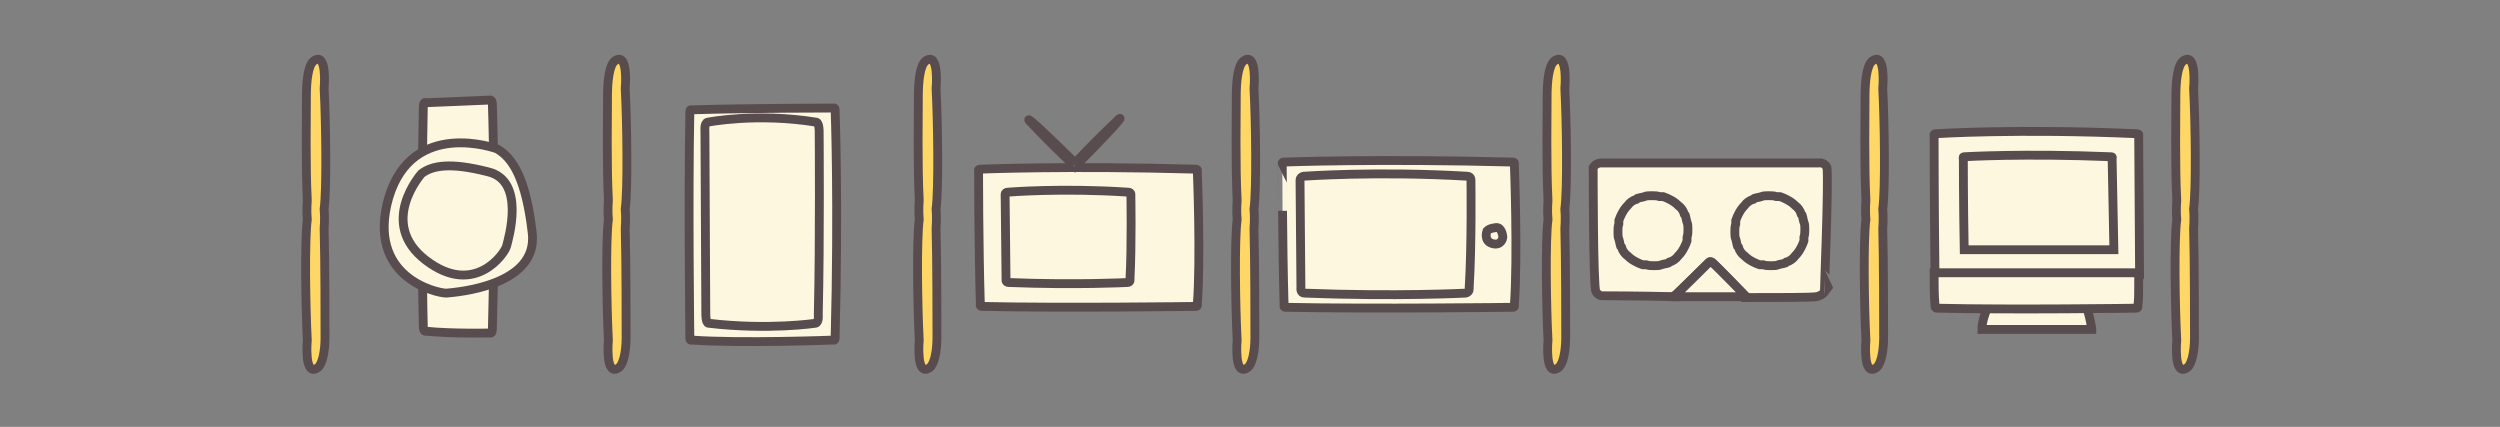 <?xml version="1.0" encoding="utf-8"?>
<!-- Generator: Adobe Illustrator 22.1.0, SVG Export Plug-In . SVG Version: 6.00 Build 0)  -->
<svg version="1.1" id="Layer_1" xmlns="http://www.w3.org/2000/svg" xmlns:xlink="http://www.w3.org/1999/xlink" x="0px" y="0px"
	 viewBox="0 0 282.3 48.2" style="enable-background:new 0 0 282.3 48.2;" xml:space="preserve">
<rect x="0" y="0" width="282.3" height="48.2" fill="#808080" stroke="none"/>
<style type="text/css">
	.st0{fill:#FDF7E0;stroke:#584C4F;stroke-miterlimit:10;}
	.st1{fill:#FFD767;stroke:#584C4F;stroke-miterlimit:10;}
</style>
<g id="Layer_5">
</g>
<g id="Layer_3">
</g>
<g>
	<g>
		<path id="XMLID_204_" class="st0" d="M110.7,34.4c0,0-0.1,0.2,0.2,0.2c9.3,0.2,24.1,0,24.1,0c0.3,0,0.2-0.2,0.2-0.2
			c0.4-5.3,0-15.1,0-15.1s0.1-0.2-0.2-0.2c-14.5-0.4-24.3,0-24.3,0c-0.3,0-0.2,0.2-0.2,0.2S110.5,27.5,110.7,34.4z"/>
		<path id="XMLID_203_" class="st0" d="M113.5,22.1c0,0-0.1-0.4,0.3-0.4c0,0,6.1-0.5,13.6,0c0.4,0,0.3,0.4,0.3,0.4s0.1,5.5-0.1,9.4
			c0,0,0.1,0.4-0.3,0.4c0,0-5.8,0.3-13.4,0c-0.4,0-0.3-0.4-0.3-0.4L113.5,22.1z"/>
		<g>
			<path class="st0" d="M116.2,13.6c1.5,1.6,3.3,3.4,5,5c0.1-0.1,0.1-0.1,0.2-0.2C115.4,12.5,116.2,13.6,116.2,13.6z"/>
			<path class="st0" d="M126.4,13.4c-1.6,1.5-3.4,3.3-5,5c0.1,0.1,0.1,0.1,0.2,0.2C127.5,12.6,126.4,13.4,126.4,13.4z"/>
			<path class="st0" d="M121.4,18.4c-0.1,0.1-0.1,0.1-0.2,0.2c0.1,0.1,0.1,0.1,0.2,0.2c0.1-0.1,0.1-0.1,0.2-0.2
				C121.6,18.5,121.5,18.4,121.4,18.4z"/>
		</g>
	</g>
	<g>
		<g>
			<path class="st0" d="M206.3,18.9c0,0-0.3-0.6-0.9-0.5c0,0-23.9,0-24.6,0c-0.6,0-0.9,0.5-0.9,0.5s0,13.5,0.3,14
				c0,0,0.3,0.6,0.9,0.5c0,0,3.6,0,8,0.1c0,0,0-0.1,0-0.1c0.1-0.1,3.9-3.8,3.9-3.8c0.1-0.1,0.3,0,0.3,0c0.5,0.4,3.8,3.9,3.8,3.9
				s0,0.1,0,0.1c4,0,7.3,0,8-0.1c0.6-0.1,0.9-0.5,0.9-0.5S206.5,20.5,206.3,18.9z"/>
			<path class="st0" d="M193.3,29.6c0,0-0.2-0.1-0.3,0c0,0-3.7,3.7-3.9,3.8c0,0,0,0.1,0,0.1c2.6,0,5.4,0,8,0c0-0.1,0-0.1,0-0.1
				S193.8,30,193.3,29.6z"/>
		</g>
		<g>
			<path class="st0" d="M190.6,26c0-0.1,0-0.1,0-0.2c0-0.2,0-0.5-0.1-0.7c-0.1-0.3-0.1-0.5-0.2-0.8c0,0,0,0-0.1-0.1
				c-0.1-0.4-0.4-0.8-0.7-1c-0.3-0.3-0.6-0.5-1-0.7c-0.2-0.1-0.4-0.2-0.7-0.3c0,0-0.2,0-0.4,0c-0.3-0.1-0.5-0.1-0.8-0.1
				c-0.1,0-0.1,0-0.2,0c-0.2,0-0.5,0-0.7,0.1c-0.3,0.1-0.5,0.1-0.8,0.2c0,0,0,0-0.1,0.1c-0.4,0.1-0.8,0.4-1,0.7
				c-0.3,0.3-0.5,0.6-0.7,1c-0.1,0.2-0.2,0.4-0.3,0.7c0,0,0,0.2,0,0.4c-0.1,0.3-0.1,0.5-0.1,0.8c0,0.1,0,0.1,0,0.2
				c0,0.2,0,0.5,0.1,0.7c0.1,0.3,0.1,0.5,0.2,0.8c0,0,0,0,0.1,0.1c0.1,0.4,0.4,0.8,0.7,1c0.3,0.3,0.6,0.5,1,0.7
				c0.2,0.1,0.4,0.2,0.7,0.3c0,0,0.2,0,0.4,0c0.3,0.1,0.5,0.1,0.8,0.1c0.1,0,0.1,0,0.2,0c0.2,0,0.5,0,0.7-0.1
				c0.3-0.1,0.5-0.1,0.8-0.2c0,0,0,0,0.1-0.1c0.4-0.1,0.8-0.4,1-0.7c0.3-0.3,0.5-0.6,0.7-1c0.1-0.2,0.2-0.4,0.3-0.7c0,0,0-0.2,0-0.4
				C190.6,26.5,190.6,26.2,190.6,26z"/>
			<path class="st0" d="M203.8,26c0-0.1,0-0.1,0-0.2c0-0.2,0-0.5-0.1-0.7c-0.1-0.3-0.1-0.5-0.2-0.8c0,0,0,0-0.1-0.1
				c-0.1-0.4-0.4-0.8-0.7-1c-0.3-0.3-0.6-0.5-1-0.7c-0.2-0.1-0.4-0.2-0.7-0.3c0,0-0.2,0-0.4,0c-0.3-0.1-0.5-0.1-0.8-0.1
				c-0.1,0-0.1,0-0.2,0c-0.2,0-0.5,0-0.7,0.1c-0.3,0.1-0.5,0.1-0.8,0.2c0,0,0,0-0.1,0.1c-0.4,0.1-0.8,0.4-1,0.7
				c-0.3,0.3-0.5,0.6-0.7,1c-0.1,0.2-0.2,0.4-0.3,0.7c0,0,0,0.2,0,0.4c-0.1,0.3-0.1,0.5-0.1,0.8c0,0.1,0,0.1,0,0.2
				c0,0.2,0,0.5,0.1,0.7c0.1,0.3,0.1,0.5,0.2,0.8c0,0,0,0,0.1,0.1c0.1,0.4,0.4,0.8,0.7,1c0.3,0.3,0.6,0.5,1,0.7
				c0.2,0.1,0.4,0.2,0.7,0.3c0,0,0.2,0,0.4,0c0.3,0.1,0.5,0.1,0.8,0.1c0.1,0,0.1,0,0.2,0c0.2,0,0.5,0,0.7-0.1
				c0.3-0.1,0.5-0.1,0.8-0.2c0,0,0,0,0.1-0.1c0.4-0.1,0.8-0.4,1-0.7c0.3-0.3,0.5-0.6,0.7-1c0.1-0.2,0.2-0.4,0.3-0.7c0,0,0-0.2,0-0.4
				C203.8,26.5,203.8,26.2,203.8,26z"/>
		</g>
	</g>
	<path id="XMLID_202_" class="st0" d="M78.1,12.4c0,0-0.2-0.1-0.2,0.2c-0.2,9.9,0,25.6,0,25.6c0,0.3,0.2,0.2,0.2,0.2
		c5.6,0.4,16,0,16,0s0.2,0.1,0.2-0.2c0.4-15.3,0-25.8,0-25.8c0-0.3-0.2-0.2-0.2-0.2S85.3,12.2,78.1,12.4z"/>
	<g>
		<path class="st0" d="M236.2,37.1c-0.6-3.5-1.6-5-2.8-5.7c0,0-7.2-2.7-9.3,4.2c-0.2,0.6-0.3,1.1-0.3,1.6H236.2z"/>
		<path class="st0" d="M241.5,15.3c0,0,0.1-0.2-0.2-0.2c-13.5-0.6-22.7,0-22.7,0c-0.3,0-0.2,0.2-0.2,0.2s0,7.7,0.1,15.7h23.1
			L241.5,15.3z"/>
		<path class="st0" d="M218.7,34.8c8.7,0.2,22.5,0,22.5,0c0.3,0,0.2-0.2,0.2-0.2c0.1-0.7,0.1-1.5,0.1-2.4v-1.4h-23.1
			c0,1.3,0,2.5,0.1,3.7C218.5,34.6,218.5,34.8,218.7,34.8z"/>
		<path class="st0" d="M238.5,17.9c0,0,0.1-0.2-0.1-0.2c-9.9-0.4-16.6,0-16.6,0c-0.2,0-0.1,0.2-0.1,0.2s0,5,0.1,10.3h16.9
			L238.5,17.9z"/>
	</g>
	<path class="st1" d="M105.7,25.8c0,0,0.1-1.2,0-2.2c0.3-2.2,0.2-9.7,0-13.6c0,0,0.4-4.3-1.2-3.1c-0.6,0.5-0.8,2.2-0.8,4
		c0,1.9-0.1,7.8,0.1,11.7c0,0-0.1,1.2,0,2.2c-0.3,2.2-0.2,9.7,0,13.6c0,0-0.4,4.3,1.2,3.1c0.5-0.4,0.8-1.8,0.8-3.4
		C105.8,36.1,105.8,29.6,105.7,25.8z"/>
	<path class="st1" d="M70.6,25.8c0,0,0.1-1.2,0-2.2c0.3-2.2,0.2-9.7,0-13.6c0,0,0.4-4.3-1.2-3.1c-0.6,0.5-0.8,2.2-0.8,4
		c0,1.9-0.1,7.8,0.1,11.7c0,0-0.1,1.2,0,2.2c-0.3,2.2-0.2,9.7,0,13.6c0,0-0.4,4.3,1.2,3.1c0.5-0.4,0.8-1.8,0.8-3.4
		C70.7,36.1,70.7,29.6,70.6,25.8z"/>
	<g>
		<path id="XMLID_201_" class="st0" d="M55.3,11.3c0,0,0.3-0.1,0.3,0.5c0,0,0.4,11.3,0,25.3c0,0.7-0.3,0.5-0.3,0.5s-4.2,0.1-7.2-0.2
			c0,0-0.3,0.1-0.3-0.5c0,0-0.3-10.8,0-24.8c0-0.7,0.3-0.5,0.3-0.5L55.3,11.3z"/>
		<path id="XMLID_200_" class="st0" d="M56.1,16.8c0,0-9.5-3.5-12.2,5.5c-2.6,9,5.4,10.8,6.5,10.8c1.1-0.1,10.4-0.8,9.7-6.8
			C59.4,20.2,57.9,17.8,56.1,16.8z"/>
		<path id="XMLID_199_" class="st0" d="M47.6,19.6c0,0-5,5.6,0.5,9.8s8.9-0.8,9.1-1.6c0.2-0.8,2.2-7.4-2.1-8.4
			C50.8,18.3,48.8,18.7,47.6,19.6z"/>
	</g>
	<path id="XMLID_198_" class="st0" d="M79.6,14.8c0,0-0.1-0.9,0.3-1c0,0,5.5-1.1,12.3,0c0.3,0.1,0.3,1,0.3,1s0.1,12.2-0.1,20.7
		c0,0,0.1,0.9-0.3,1c0,0-5.3,0.8-12.1,0c-0.3,0-0.3-1-0.3-1L79.6,14.8z"/>
	<g>
		<path id="XMLID_197_" class="st0" d="M145,34.5c0,0-0.1,0.2,0.2,0.2c9.9,0.2,25.6,0,25.6,0c0.3,0,0.2-0.2,0.2-0.2
			c0.4-5.6,0-16,0-16s0.1-0.2-0.2-0.2c-15.3-0.4-25.8,0-25.8,0c-0.3,0-0.2,0.2-0.2,0.2S144.8,27.3,145,34.5z"/>
		<path id="XMLID_196_" class="st0" d="M146.8,20.5c0,0-0.1-0.5,0.4-0.6c0,0,8.3-0.6,18.5,0c0.5,0,0.4,0.6,0.4,0.6s0.1,7-0.2,12
			c0,0,0.1,0.5-0.4,0.6c0,0-7.9,0.4-18.2,0c-0.5,0-0.4-0.6-0.4-0.6L146.8,20.5z"/>
		<path id="XMLID_195_" class="st0" d="M167.9,26.1c0,0-0.4,1.1,0.6,1.4c1,0.3,1.2-0.6,1.2-0.7c0-0.1-0.1-1.2-0.8-1.1
			S168.1,25.9,167.9,26.1z"/>
	</g>
	<path class="st1" d="M176.7,25.8c0,0,0.1-1.2,0-2.2c0.3-2.2,0.2-9.7,0-13.6c0,0,0.4-4.3-1.2-3.1c-0.6,0.5-0.8,2.2-0.8,4
		c0,1.9-0.1,7.8,0.1,11.7c0,0-0.1,1.2,0,2.2c-0.3,2.2-0.2,9.7,0,13.6c0,0-0.4,4.3,1.2,3.1c0.5-0.4,0.8-1.8,0.8-3.4
		C176.8,36.1,176.8,29.6,176.7,25.8z"/>
	<path class="st1" d="M141.6,25.8c0,0,0.1-1.2,0-2.2c0.3-2.2,0.2-9.7,0-13.6c0,0,0.4-4.3-1.2-3.1c-0.6,0.5-0.8,2.2-0.8,4
		c0,1.9-0.1,7.8,0.1,11.7c0,0-0.1,1.2,0,2.2c-0.3,2.2-0.2,9.7,0,13.6c0,0-0.4,4.3,1.2,3.1c0.5-0.4,0.8-1.8,0.8-3.4
		C141.7,36.1,141.7,29.6,141.6,25.8z"/>
	<path class="st1" d="M247.7,25.8c0,0,0.1-1.2,0-2.2c0.3-2.2,0.2-9.7,0-13.6c0,0,0.4-4.3-1.2-3.1c-0.6,0.5-0.8,2.2-0.8,4
		c0,1.9-0.1,7.8,0.1,11.7c0,0-0.1,1.2,0,2.2c-0.3,2.2-0.2,9.7,0,13.6c0,0-0.4,4.3,1.2,3.1c0.5-0.4,0.8-1.8,0.8-3.4
		C247.8,36.1,247.8,29.6,247.7,25.8z"/>
	<path class="st1" d="M212.6,25.8c0,0,0.1-1.2,0-2.2c0.3-2.2,0.2-9.7,0-13.6c0,0,0.4-4.3-1.2-3.1c-0.6,0.5-0.8,2.2-0.8,4
		c0,1.9-0.1,7.8,0.1,11.7c0,0-0.1,1.2,0,2.2c-0.3,2.2-0.2,9.7,0,13.6c0,0-0.4,4.3,1.2,3.1c0.5-0.4,0.8-1.8,0.8-3.4
		C212.7,36.1,212.7,29.6,212.6,25.8z"/>
	<path class="st1" d="M36.6,25.8c0,0,0.1-1.2,0-2.2c0.3-2.2,0.2-9.7,0-13.6c0,0,0.4-4.3-1.2-3.1c-0.6,0.5-0.8,2.2-0.8,4
		c0,1.9-0.1,7.8,0.1,11.7c0,0-0.1,1.2,0,2.2c-0.3,2.2-0.2,9.7,0,13.6c0,0-0.4,4.3,1.2,3.1c0.5-0.4,0.8-1.8,0.8-3.4
		C36.7,36.1,36.7,29.6,36.6,25.8z"/>
</g>
</svg>
